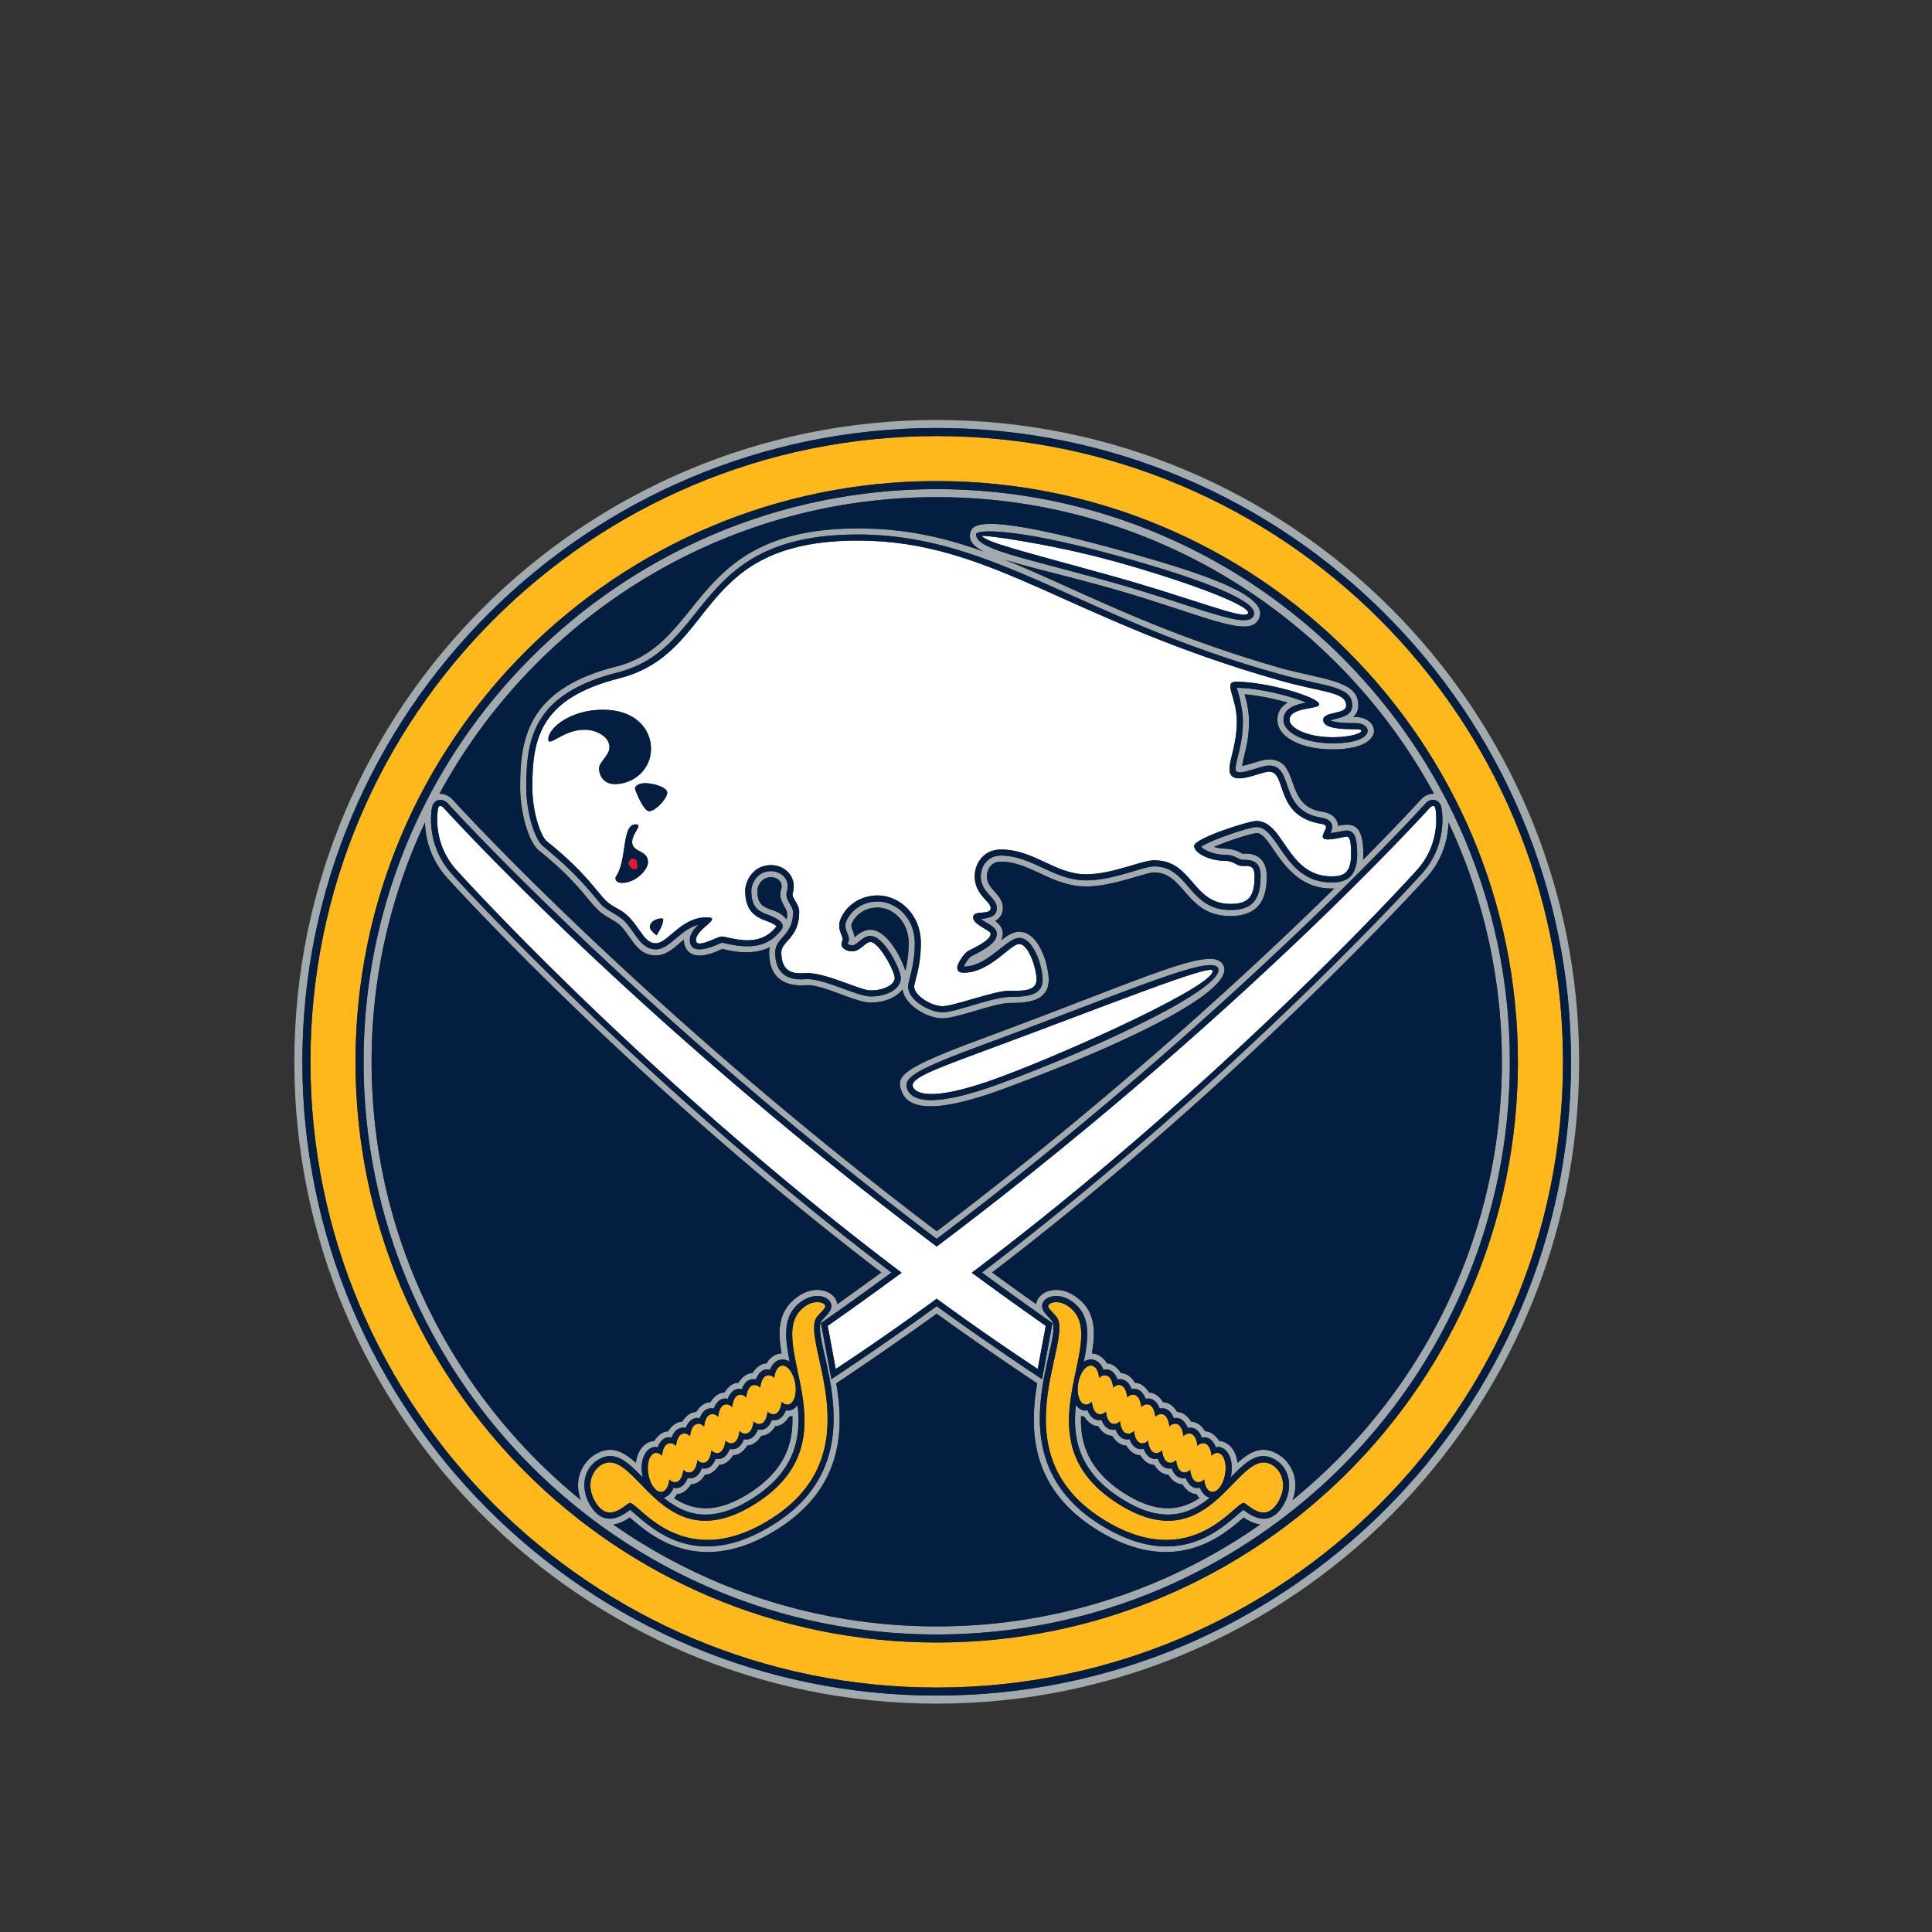 <?xml version="1.0" encoding="UTF-8" standalone="no"?>
<svg
   xmlns:dc="http://purl.org/dc/elements/1.1/"
   xmlns:cc="http://creativecommons.org/ns#"
   xmlns:rdf="http://www.w3.org/1999/02/22-rdf-syntax-ns#"
   xmlns:svg="http://www.w3.org/2000/svg"
   xmlns="http://www.w3.org/2000/svg"
   xmlns:sodipodi="http://sodipodi.sourceforge.net/DTD/sodipodi-0.dtd"
   xmlns:inkscape="http://www.inkscape.org/namespaces/inkscape"
   width="512"
   height="512"
   viewBox="0 0 512 512"
   version="1.1"
   id="svg40"
   sodipodi:docname="buffalo-sabres.svg"
   inkscape:version="0.92.5 (2060ec1f9f, 2020-04-08)">
  <rect x="0" y="0" width="512" height="512" fill="#333333" stroke="none"/>
  <defs
     id="defs44" />
  <sodipodi:namedview
     pagecolor="#ffffff"
     bordercolor="#666666"
     borderopacity="1"
     objecttolerance="10"
     gridtolerance="10"
     guidetolerance="10"
     inkscape:pageopacity="0"
     inkscape:pageshadow="2"
     inkscape:window-width="640"
     inkscape:window-height="480"
     id="namedview42"
     showgrid="false"
     inkscape:zoom="0.4609375"
     inkscape:cx="256"
     inkscape:cy="256"
     inkscape:window-x="0"
     inkscape:window-y="0"
     inkscape:window-maximized="0"
     inkscape:current-layer="svg40" />
  <g
     id="g38"
     transform="translate(-8,24)"
     style="fill:none;fill-rule:evenodd">
    <path
       d="m 388.422,190.434 c -0.24,-1.666 -1.47,-0.405 -1.47,-0.405 0,0 -49.907,55.415 -130.717,116.31 C 175.44,245.446 125.53,190.03 125.53,190.03 c 0,0 -1.23,-1.262 -1.47,0.404 0,0 -1.815,9.16 5.344,16.607 0,0 49.537,54.94 117.543,106.24 a 1060.43,1060.43 0 0 1 -19.604,14.08 l 2.14,11.43 a 686.626,686.626 0 0 0 26.75,-18.62 A 687.563,687.563 0 0 0 283,338.79 l 2.14,-11.43 c -6.72,-4.693 -13.234,-9.4 -19.605,-14.08 68.005,-51.3 117.53,-106.24 117.53,-106.24 7.173,-7.444 5.357,-16.606 5.357,-16.606"
       id="path2"
       inkscape:connector-curvature="0"
       style="fill:#ffffff" />
    <path
       d="m 152.846,198.89 c 10.173,8.124 13.246,13.335 15.588,15.683 1.997,1.982 3.97,2.18 6.12,4.33 3.228,3.212 4.208,7.08 7.28,7.08 3.144,0 6.61,-6.872 13.4,-6.872 4.543,0 -2.808,3.06 -2.808,6.016 0,2.532 5.583,-0.938 6.802,-0.938 2.03,0 9.91,3.53 14.56,-2.73 -2.093,-2.1 -8.31,-1.247 -8.31,-9.44 0,-2.264 1.937,-6.755 6.875,-6.755 3.957,0 6.98,3.487 5.726,7.466 -0.408,1.24 1.72,2.71 1.72,4.997 0,6.885 -4.746,7.656 -4.746,10.677 0,6.068 4.302,5.6 6.68,5.46 5.548,0 14.12,4.61 17.024,4.61 3.55,0 6.357,-1.54 6.357,-3.29 0,-1.763 -4.147,-9.556 -6.466,-9.556 -1.303,0 -2.713,2.484 -4.72,2.484 -2.238,0 -3.504,-1.396 -2.69,-2.776 0.44,-0.783 -0.84,-2.055 -0.84,-4.12 0,-2.51 3.467,-7.914 10.21,-7.914 5.583,0 11.416,4.843 11.416,12.65 0,6.48 -1.757,10.223 -1.757,11.507 0,2.394 4.565,5.195 7.494,5.195 2.916,0 13.843,-4.073 17.358,-4.073 3.502,0 7.567,0.256 7.567,-2.986 0,-3.237 -2.225,-9.43 -4.59,-9.43 -2.346,0 -7.748,7.608 -14.68,7.608 -0.814,0 -1.746,-0.167 -1.746,-1.33 0,-1.165 1.852,-3.806 2.82,-4.38 0.957,-0.56 6.038,-2.74 6.038,-4.573 0,-1.04 -4.638,-2.334 -4.638,-4.39 0,-2.095 4.65,-0.417 4.65,-2.436 0,-1.82 -4.243,-3.523 -4.243,-8.39 0,-3.512 2.415,-7.143 6.957,-7.143 8.8,0 14.31,6.57 22.57,6.57 7.004,0 14.703,-3.71 18.073,-3.71 10.245,0 9.982,11.563 20.155,11.563 4.734,0 6.42,-1.787 6.42,-7.327 0,-3.034 -1.47,-2.74 -3.253,-2.74 -1.768,0 -2.02,-1.356 -4.65,-1.356 -3.85,0 -8.104,-1.996 -8.104,-3.955 0,-2.007 14.393,-6.606 16.496,-6.606 7.365,0 8.057,14.677 19.892,14.677 2.99,0 5.2,-0.645 5.2,-5.858 0,-5.21 -0.837,-4.736 -1.794,-4.61 -0.932,0.135 -5.725,1.47 -5.725,-0.026 0,-1.505 2.27,-2.998 -0.466,-3.44 -12.55,-2.077 -8.89,-13.818 -13.78,-13.818 -2.332,0 -10.45,4.4 -10.45,-0.657 0,-2.79 1.938,-6.595 1.938,-12.603 0,-6.64 -3.802,-10.575 -0.143,-10.575 7.996,0 21.982,4.073 21.982,6.014 0,1.397 -7.865,0.59 -7.865,4.11 0,2.072 4.52,4.585 11.37,4.585 6.874,0 9.636,-2.113 6.217,-2.113 -3.41,0 -8.68,-0.096 -8.68,-2.472 0,-2.37 6.083,-1.322 6.083,-3.817 0,-3.678 -6.204,-3.4 -17.572,-6.64 -56.6,-16.083 -76.302,-37.067 -111.83,-37.067 -43.726,0 -36.733,29.794 -63.306,36.518 -21.015,5.332 -22.964,16.046 -22.964,28.825 0,7.184 2.437,13.21 3.776,14.286 m 20.083,11.083 c -2.333,0 -1.735,-1.63 -1.735,-1.63 3.024,-4.122 1.47,-13.88 5.248,-13.88 2.128,0 -0.92,2.174 -0.92,4.694 0,2.842 4.207,2.007 4.207,5.333 0,2.134 -3.44,5.484 -6.8,5.484 m 9.048,13.878 c 0,0 -1.747,-1.26 -1.747,-2.174 0,-2.078 3.53,-2.68 3.53,-2.03 0,1.76 -1.78,4.204 -1.78,4.204 m 2.845,-37.79 c 0,1.446 -2.965,4.903 -4.842,4.903 -1.422,0 -3.693,-5.53 -3.693,-6.014 0,-0.475 0.656,-1.395 2.736,-1.395 2.09,0 5.798,1.05 5.798,2.508 m -17.036,-21.976 c 8.393,0 12.73,4.94 12.73,10.355 0,5.423 -4.554,9.347 -9.597,9.347 -3.214,0 -4.17,-2.687 -4.17,-4.05 0,-1.858 2.784,-3.51 2.784,-5.708 0,-2.754 -3.36,-4.647 -6.707,-4.647 -5.678,0 -9.502,4.867 -9.502,2.467 0,-2.86 5.74,-7.764 14.464,-7.764 m 101.572,90.197 c -14.368,5.32 -20.248,7.537 -19.435,9.723 0.454,1.214 3.42,4.723 22.95,-2.478 19.45,-7.207 57.762,-24.747 56.434,-28.318 -0.644,-1.756 -27.73,9.16 -59.95,21.073 m 31.393,-126.177 c 23.73,6.515 37.392,12.536 38.003,10.356 0.598,-2.187 -18.266,-8.988 -35.683,-13.772 -17.418,-4.778 -35.49,-7.153 -34.907,-6.604 1.83,1.727 8.847,3.5 32.587,10.02"
       id="path4"
       inkscape:connector-curvature="0"
       style="fill:#ffffff" />
    <path
       d="M 256.235,87.295 C 162.362,87.295 86,163.595 86,257.39 c 0,93.8 76.362,170.093 170.235,170.093 93.887,0 170.25,-76.296 170.25,-170.093 0,-93.794 -76.363,-170.095 -170.25,-170.095 m 0,338.05 c -92.69,0 -168.107,-75.325 -168.107,-167.955 0,-92.616 75.418,-167.97 168.107,-167.97 92.703,0 168.108,75.354 168.108,167.97 0,92.63 -75.405,167.956 -168.108,167.956"
       id="path6"
       inkscape:connector-curvature="0"
       style="fill:#a2aaad" />
    <path
       d="m 256.235,105.622 c -83.748,0 -151.886,68.085 -151.886,151.76 0,83.702 68.136,151.77 151.884,151.77 83.762,0 151.898,-68.068 151.898,-151.77 0,-83.675 -68.137,-151.76 -151.898,-151.76 m 41.386,230.696 c 1.268,0.228 2.248,1.207 2.81,2.687 0,0 2.403,-0.906 3.74,2.58 0,0 2.513,-0.812 3.72,2.556 0,0 2.474,-0.81 3.73,2.583 0,0 2.353,-0.886 3.716,2.556 0,0 2.512,-0.8 3.717,2.58 0,0 2.404,-0.813 3.718,2.577 0,0 2.5,-0.812 3.744,2.556 0,0 2.39,-0.835 3.694,2.56 0.31,-0.05 0.597,-0.145 0.896,-0.097 2.475,0.43 3.826,3.653 3.157,7.486 -0.024,0.206 -0.072,0.408 -0.12,0.61 4.018,-4.166 7.47,-7.45 11.99,-4.62 3.86,2.436 4.615,7.75 1.806,12.218 -3.587,5.686 -8.2,2.726 -10.412,0.982 -4.59,3.474 -16.412,17.51 -38.192,3.772 -28.51,-17.96 -8.905,-49.22 -12.622,-53.936 -0.98,-1.242 -3.454,-2.974 -2.2,-4.993 1.04,-1.647 4.22,-2.198 7.112,-0.383 5.512,3.487 4.974,9.364 3.598,16.268 0.752,-0.48 1.565,-0.68 2.403,-0.54 m -10.71,-9.685 -2.75,14.857 c -8.845,-5.817 -19.52,-13.21 -27.925,-19.336 -8.414,6.126 -19.077,13.52 -27.91,19.336 l -2.75,-14.857 a 1191.103,1191.103 0 0 0 18.67,-13.39 c -66.534,-50.54 -115.45,-104.487 -116.023,-105.12 -7.663,-7.962 -5.822,-17.588 -5.76,-17.917 0.238,-2.096 2.473,-3.146 4.266,-1.26 0.55,0.62 50.303,55.49 129.51,115.364 C 335.45,244.437 385.2,189.57 385.76,188.948 c 1.795,-1.886 4.018,-0.837 4.257,1.26 0.072,0.33 1.914,9.956 -5.75,17.916 -0.563,0.633 -49.503,54.582 -116.05,105.12 a 1286.68,1286.68 0 0 0 18.696,13.39 m -122.36,48.515 c -2.81,-4.467 -2.057,-9.783 1.804,-12.22 4.508,-2.83 7.974,0.456 11.978,4.622 -0.035,-0.202 -0.083,-0.405 -0.12,-0.61 -0.657,-3.833 0.693,-7.056 3.156,-7.486 0.313,-0.048 0.6,0.048 0.897,0.095 1.316,-3.392 3.706,-2.56 3.706,-2.56 1.23,-3.366 3.742,-2.554 3.742,-2.554 1.315,-3.39 3.717,-2.578 3.717,-2.578 1.195,-3.38 3.717,-2.58 3.717,-2.58 1.36,-3.44 3.716,-2.556 3.716,-2.556 1.256,-3.392 3.73,-2.58 3.73,-2.58 1.207,-3.368 3.717,-2.556 3.717,-2.556 1.328,-3.486 3.743,-2.58 3.743,-2.58 0.563,-1.48 1.53,-2.46 2.81,-2.687 0.825,-0.14 1.648,0.06 2.403,0.54 -1.387,-6.907 -1.926,-12.783 3.597,-16.27 2.892,-1.816 6.073,-1.266 7.11,0.383 1.256,2.02 -1.217,3.75 -2.198,4.994 -3.718,4.716 15.886,35.974 -12.648,53.936 -21.77,13.737 -33.58,-0.298 -38.17,-3.773 -2.21,1.744 -6.824,4.704 -10.41,-0.98 m 107.61,-158.49 c 0,1.98 -1.46,2.61 -4.222,2.865 1.494,1.26 4.208,1.966 4.208,3.96 0,2.287 -2.774,3.966 -6.827,5.97 -0.5,0.318 -1.59,1.87 -1.9,2.7 6.36,0 11.32,-7.607 14.69,-7.607 3.85,0 6.194,7.686 6.194,11.048 0,3.78 -3.158,4.597 -8.465,4.597 -4.973,0 -14.345,4.074 -18.074,4.074 -3.43,0 -9.108,-3.196 -9.108,-6.814 0,-1.432 1.77,-5.465 1.77,-11.51 0,-6.813 -5.094,-11.028 -9.827,-11.028 -5.905,0 -8.594,4.826 -8.594,6.305 0,2.03 1.697,3.136 0.585,4.885 0.06,0.108 0.49,0.4 1.34,0.4 1.17,0 2.714,-2.484 4.733,-2.484 3.657,0 8.057,8.977 8.057,11.156 0,2.79 -3.407,4.903 -7.962,4.903 -3.575,0 -11.978,-4.613 -16.927,-4.613 -3.096,0.28 -8.39,0.127 -8.39,-7.07 0,-3.96 4.733,-4.39 4.733,-10.67 0,-1.702 -2.307,-3.28 -1.64,-5.495 1.054,-3.512 -1.935,-5.358 -4.195,-5.358 -4.004,0 -5.235,3.77 -5.235,5.137 0,7.046 4.674,5.38 7.83,8.306 0.562,0.56 0.657,1.48 0.155,2.09 -2.62,3.194 -6.06,5.906 -15.767,3.385 -4.326,2.055 -8.5,2.975 -8.5,-0.67 0,-1.604 1.1,-2.947 2.273,-4.082 -4.985,1.368 -7.603,6.55 -11.272,6.55 -4.147,0 -5.367,-4.52 -8.402,-7.553 -1.46,-1.457 -4.913,-2.963 -6.11,-4.33 -6.658,-8.18 -10.267,-11.108 -15.478,-15.556 -2.058,-1.656 -4.364,-8.648 -4.364,-15.547 0,-12.785 1.84,-24.716 24.17,-30.383 25.26,-6.41 19.558,-36.567 63.69,-36.567 36.318,0 59.27,22.562 112.273,37.132 11.856,3.25 18.754,2.992 18.754,8.18 0,3.082 -3.717,3.178 -5.774,3.95 0.623,0.327 2.272,0.722 6.767,0.722 4.315,0 5.618,5.345 -6.216,5.345 -7.29,0 -12.99,-2.73 -12.99,-6.2 0,-3.278 3.586,-4.138 6.06,-4.586 -3.885,-1.653 -12.455,-3.893 -18.47,-3.916 0,0 1.65,4.77 1.65,8.963 0,6.313 -1.936,10.153 -1.936,12.6 0,2.325 6.456,-0.954 8.846,-0.954 6.895,0 2.234,12.01 14.045,13.83 2.844,0.567 3.192,2.202 2.246,4.06 0,0 1.723,-0.214 3.61,-0.62 2.51,-0.396 3.47,1.174 3.47,6.22 0,6.58 -3.43,7.477 -6.816,7.477 -12.61,0 -13.95,-14.678 -19.88,-14.678 -1.91,0 -12.37,3.522 -14.63,5.236 0.68,0.794 3.228,2.103 6.25,2.103 2.644,0 3.778,1.342 4.652,1.342 2.307,0 4.84,0.126 4.84,4.353 0,6.347 -2.318,8.94 -8.02,8.94 -11.105,0 -10.998,-11.556 -20.155,-11.556 -2.94,0 -10.82,3.707 -18.062,3.707 -8.643,0 -14.37,-6.57 -22.593,-6.57 -3.502,0 -5.332,2.79 -5.332,5.532 0.003,4.313 4.247,5.55 4.247,8.385 m -24.232,16.614 c -1.183,-3.816 -4.95,-10.864 -9.265,-10.864 -2.247,0 -4.194,1.994 -4.194,1.994 -0.087,-1.222 -0.84,-2.31 -0.84,-3.182 0.047,-0.817 2.043,-4.693 6.97,-4.693 3.943,0 8.2,3.595 8.2,9.418 0,3.128 -0.44,5.524 -0.873,7.327 m -31.547,-13.64 c -2.867,-3.853 -7.673,-1.32 -7.673,-7.62 0,-0.867 0.837,-3.525 3.634,-3.525 1.426,0 2.8,0.897 2.8,2.425 0,0.563 -0.347,1.25 -0.347,2.078 0,2.898 2.617,4.002 1.59,6.642 m 39.853,-111.87 c 56.866,0 106.45,31.837 131.792,78.608 -1.147,-0.066 -2.403,0.39 -3.467,1.505 -0.19,0.19 -5.522,6.085 -15.336,15.98 0.036,-0.465 0.073,-0.955 0.073,-1.47 0,-7.995 -2.762,-8.3 -6.73,-7.553 0,0 0.12,-2.927 -3.957,-3.697 -10.617,-1.284 -5.75,-13.855 -14.32,-13.855 -1.985,0 -4.568,1.237 -7.103,1.685 0.49,-3.285 1.805,-5.955 1.805,-11.717 0,-3.003 -0.633,-5.392 -1.17,-7.238 3.682,0.293 7.972,1.2 11.404,2.19 -1.518,0.902 -2.702,2.312 -2.702,4.588 0,4.52 6.144,7.81 14.61,7.81 14.917,0 12.443,-9.046 5.497,-8.58 0.756,-0.735 1.34,-1.644 1.34,-3.048 0,-6.336 -7.77,-6.616 -19.927,-9.734 -34.678,-9.906 -54.95,-21.32 -73.636,-28.855 6.013,1.897 14.716,3.88 25.485,6.836 26.897,7.386 40.06,15.03 41.972,8.097 1.614,-5.858 -15.78,-11.644 -37.942,-17.736 -36.662,-10.073 -38.24,-6.397 -38.778,-4.45 -0.55,2.055 0.73,3.632 3.574,5.064 -10.45,-3.78 -20.8,-6.15 -33.388,-6.15 -44.67,0 -40.13,30.577 -64.084,36.614 -23.443,5.95 -25.39,19.044 -25.39,31.95 0,6.956 2.283,14.65 4.972,16.804 9.718,7.775 12.455,12.558 15.325,15.43 1.686,1.88 4.902,3.105 6.122,4.33 3.036,2.872 4.35,8.037 9.55,8.037 3.18,0 5.524,-2.753 7.412,-4.174 -0.012,1.876 1.256,6.84 10.22,2.425 0,0 7.28,2.31 12.564,-0.453 -0.106,0.44 -0.19,0.877 -0.19,1.39 0,8.54 6.515,9.017 10.1,8.69 4.664,0 12.67,4.61 16.83,4.61 3.803,0 6.84,-1.422 8.417,-3.487 0.645,4.293 6.6,7.668 10.59,7.668 3.982,0 13.665,-4.073 18.064,-4.073 4.747,0 10.09,-0.538 10.09,-6.21 0,-3.488 -2.414,-12.66 -7.807,-12.66 -1.685,0 -3.13,0.967 -4.805,2.275 0.24,-0.55 0.442,-1.1 0.442,-1.727 0,-1.61 -0.92,-2.615 -2.008,-3.385 1.517,-0.908 2.03,-2.24 2.03,-3.44 0,-3.738 -4.242,-4.926 -4.242,-8.384 0,-1.35 0.788,-3.917 3.717,-3.917 7.7,0 13.495,6.568 22.593,6.568 7.137,0 15.612,-3.707 18.063,-3.707 8.046,0 8.346,11.562 20.155,11.562 8.656,0 9.636,-6.018 9.636,-10.558 0,-4.532 -2.76,-6.324 -6.43,-5.965 -2.858,-1.833 -5.116,-0.99 -7.532,-1.81 3.658,-1.592 9.706,-3.522 11.32,-3.66 4.004,0 6.944,14.692 19.795,14.692 0.264,0 0.503,-0.024 0.754,-0.024 -21.862,21.487 -58.37,55.246 -105.362,90.843 -78.5,-59.485 -127.763,-113.81 -128.313,-114.418 -1.075,-1.117 -2.317,-1.572 -3.466,-1.506 25.343,-46.774 74.905,-78.61 131.78,-78.61 m 10.425,9.847 c -0.036,-1.25 9.802,-1.9 36.842,5.524 19.783,5.435 37.904,11.73 36.806,15.755 -1.255,4.56 -14.678,-2.276 -39.998,-9.233 -23.238,-6.383 -33.567,-8.217 -33.65,-12.045 M 106.477,257.383 c 0,-22.65 5.08,-44.15 14.142,-63.413 0.117,3.863 1.276,9.906 6.404,15.228 0.563,0.638 48.736,53.764 114.53,104.01 a 984.48,984.48 0 0 1 -11.654,8.396 3.866,3.866 0 0 0 -0.572,-1.505 c -1.47,-2.33 -5.57,-3.238 -9.324,-0.874 -5.798,3.655 -5.976,9.15 -4.89,15.443 -0.167,0.012 -0.335,0.023 -0.526,0.06 -1.494,0.26 -2.654,1.217 -3.467,2.604 0,0 -1.945,-0.215 -3.727,2.565 0,0 -2.056,-0.178 -3.717,2.567 0,0 -1.96,-0.263 -3.706,2.567 0,0 -2.044,-0.154 -3.73,2.58 0,0 -2.056,-0.2 -3.73,2.568 0,0 -1.997,-0.204 -3.717,2.578 0,0 -2.022,-0.2 -3.73,2.56 0,0 -1.925,-0.215 -3.705,2.578 -0.083,0 -0.167,-0.048 -0.25,-0.024 -2.535,0.43 -4.233,2.698 -4.59,5.804 -3.372,-3.082 -6.696,-4.837 -11.022,-2.102 -3.025,1.91 -5.655,6.498 -3.55,11.955 -33.82,-27.452 -55.47,-69.315 -55.47,-116.146 m 149.76,149.63 c -31.846,0 -61.406,-9.996 -85.71,-26.994 1.71,-0.26 3.252,-1.1 4.352,-1.864 4.363,3.547 17.513,16.732 39.125,3.117 17.633,-11.12 17.643,-26.645 15.624,-38.662 8.32,-5.564 19.222,-13.09 26.608,-18.462 7.388,5.374 18.302,12.9 26.622,18.464 -2.02,12.017 -2.01,27.543 15.624,38.663 21.614,13.615 34.764,0.43 39.115,-3.117 1.1,0.764 2.655,1.6 4.363,1.863 -24.3,16.998 -53.865,26.995 -85.722,26.995 m 94.305,-33.48 c 2.105,-5.48 -0.525,-10.044 -3.55,-11.955 -4.326,-2.735 -7.65,-0.98 -11.02,2.102 -0.36,-3.107 -2.057,-5.374 -4.59,-5.804 -0.083,-0.026 -0.17,0.024 -0.252,0.024 -1.78,-2.793 -3.717,-2.578 -3.717,-2.578 -1.696,-2.76 -3.73,-2.56 -3.73,-2.56 -1.72,-2.78 -3.715,-2.577 -3.715,-2.577 -1.674,-2.77 -3.718,-2.567 -3.718,-2.567 -1.687,-2.735 -3.73,-2.58 -3.73,-2.58 -1.757,-2.833 -3.717,-2.57 -3.717,-2.57 -1.65,-2.744 -3.72,-2.566 -3.72,-2.566 -1.768,-2.78 -3.716,-2.565 -3.716,-2.565 -0.813,-1.388 -1.972,-2.346 -3.467,-2.61 -0.19,-0.034 -0.358,-0.044 -0.538,-0.057 1.1,-6.294 0.92,-11.788 -4.88,-15.443 -3.753,-2.363 -7.854,-1.456 -9.323,0.873 a 3.673,3.673 0 0 0 -0.573,1.505 999.545,999.545 0 0 1 -11.655,-8.396 c 65.78,-50.246 113.967,-103.372 114.542,-104.01 5.115,-5.32 6.276,-11.364 6.395,-15.228 9.062,19.264 14.142,40.764 14.142,63.413 -0.004,46.827 -21.665,88.69 -55.47,116.148"
       id="path8"
       inkscape:connector-curvature="0"
       style="fill:#a2aaad" />
    <path
       d="m 293.113,348.346 c -0.932,8.598 0.55,17.558 12.11,24.842 10.95,6.905 17.955,4.192 23.394,-0.286 -1.184,-0.276 -2.104,-1.243 -2.63,-2.652 0,0 -2.427,0.908 -3.765,-2.568 0,0 -2.498,0.8 -3.717,-2.567 0,0 -2.462,0.812 -3.706,-2.578 0,0 -2.38,0.883 -3.73,-2.568 0,0 -2.51,0.82 -3.73,-2.57 0,0 -2.39,0.813 -3.718,-2.567 0,0 -2.5,0.8 -3.717,-2.568 0,0 -2.415,0.837 -3.718,-2.556 -0.298,0.034 -0.597,0.143 -0.885,0.082 -0.9,-0.146 -1.64,-0.66 -2.19,-1.447 m 1.375,2.915 c 0.168,0.046 0.358,0.094 0.54,0.12 0.08,0.01 0.154,-0.026 0.262,-0.013 1.767,2.783 3.703,2.556 3.703,2.556 1.7,2.76 3.717,2.568 3.717,2.568 1.748,2.785 3.732,2.58 3.732,2.58 1.673,2.773 3.717,2.58 3.717,2.58 1.683,2.735 3.715,2.56 3.715,2.56 1.77,2.84 3.717,2.577 3.717,2.577 1.674,2.76 3.73,2.556 3.73,2.556 1.758,2.795 3.706,2.58 3.706,2.58 0.238,0.406 0.513,0.765 0.824,1.1 -4.865,3.2 -10.95,4.345 -19.772,-1.196 -9.633,-6.09 -11.857,-13.315 -11.594,-20.565 M 207.26,373.19 c 11.547,-7.284 13.054,-16.244 12.11,-24.842 -0.55,0.787 -1.303,1.29 -2.19,1.458 -0.297,0.048 -0.596,-0.048 -0.884,-0.096 -1.315,3.393 -3.73,2.556 -3.73,2.556 -1.218,3.368 -3.717,2.556 -3.717,2.556 -1.328,3.393 -3.72,2.58 -3.72,2.58 -1.207,3.39 -3.73,2.578 -3.73,2.578 -1.35,3.44 -3.716,2.568 -3.716,2.568 -1.244,3.38 -3.718,2.567 -3.718,2.567 -1.208,3.37 -3.717,2.568 -3.717,2.568 -1.327,3.478 -3.756,2.57 -3.756,2.57 -0.525,1.408 -1.446,2.364 -2.63,2.65 5.428,4.493 12.434,7.18 23.395,0.288 m -19.82,-1.265 c 0,0 1.95,0.215 3.705,-2.567 0,0 2.068,0.18 3.73,-2.568 0,0 1.948,0.263 3.716,-2.578 0,0 2.046,0.166 3.73,-2.568 0,0 2.045,0.202 3.72,-2.568 0,0 1.983,0.215 3.73,-2.568 0,0 2.02,0.18 3.716,-2.567 0,0 1.936,0.238 3.705,-2.57 0.097,-0.01 0.18,0.037 0.264,0.026 0.18,-0.035 0.358,-0.083 0.526,-0.13 0.263,7.25 -1.947,14.486 -11.594,20.552 -8.81,5.567 -14.907,4.408 -19.747,1.208 0.286,-0.325 0.574,-0.697 0.8,-1.103 M 273.984,264.54 c 36.783,-13.585 60.62,-26.33 58.36,-32.445 -2.296,-6.204 -19.39,2.64 -64.11,19.164 -21.527,7.962 -22.796,9.956 -21.337,13.866 1.16,3.125 5.054,7.56 27.086,-0.585 m -5.188,-11.764 c 38.466,-14.224 60.557,-24.107 62.04,-20.118 1.782,4.842 -29.3,19.987 -57.414,30.378 -20.764,7.68 -24.206,3.697 -25.008,1.54 -1.135,-3.057 2.426,-5.16 20.38,-11.8"
       id="path10"
       inkscape:connector-curvature="0"
       style="fill:#a2aaad" />
    <path
       d="m 256.235,91.56 c -91.66,0 -165.967,74.235 -165.967,165.83 0,91.59 74.306,165.83 165.967,165.83 91.663,0 165.982,-74.24 165.982,-165.83 0,-91.595 -74.32,-165.83 -165.982,-165.83 m 0,319.727 c -85.05,0 -154.025,-68.91 -154.025,-153.897 0,-84.99 68.974,-153.892 154.025,-153.892 85.065,0 154.027,68.902 154.027,153.892 0,84.986 -68.962,153.897 -154.027,153.897"
       id="path12"
       inkscape:connector-curvature="0"
       style="fill:#ffb81c" />
    <path
       d="m 295.565,348.203 c 0.61,0.12 1.207,-0.168 1.768,-0.704 0.48,4.18 2.87,3.58 3.73,2.566 0.478,4.18 2.857,3.583 3.718,2.565 0.48,4.184 2.883,3.587 3.72,2.568 0.476,4.18 2.88,3.583 3.73,2.58 0.476,4.18 2.867,3.583 3.717,2.567 0.477,4.193 2.88,3.584 3.728,2.568 0.466,4.18 2.87,3.583 3.718,2.568 0.465,4.19 2.87,3.593 3.73,2.566 0.143,1.794 0.873,3.106 1.936,3.297 1.505,0.263 3.12,-1.84 3.62,-4.68 0.48,-2.844 -0.346,-5.365 -1.853,-5.615 -0.597,-0.094 -1.207,0.167 -1.768,0.706 -0.467,-4.17 -2.87,-3.584 -3.73,-2.568 -0.467,-4.18 -2.845,-3.583 -3.72,-2.568 -0.464,-4.192 -2.867,-3.583 -3.703,-2.567 -0.48,-4.18 -2.882,-3.582 -3.742,-2.567 -0.455,-4.192 -2.858,-3.595 -3.717,-2.59 -0.467,-4.18 -2.858,-3.584 -3.718,-2.557 -0.467,-4.18 -2.87,-3.583 -3.72,-2.58 -0.465,-4.18 -2.867,-3.583 -3.728,-2.556 -0.143,-1.78 -0.86,-3.104 -1.95,-3.297 -1.482,-0.263 -3.118,1.84 -3.61,4.683 -0.49,2.844 0.35,5.363 1.843,5.615 m -112.14,23.146 c 1.063,-0.177 1.793,-1.515 1.95,-3.296 0.847,1.027 3.237,1.624 3.716,-2.556 0.863,1.004 3.254,1.614 3.72,-2.578 0.86,1.027 3.25,1.61 3.73,-2.556 0.847,1 3.25,1.598 3.717,-2.58 0.848,1 3.252,1.598 3.717,-2.58 0.86,1.026 3.24,1.623 3.717,-2.557 0.86,1.004 3.253,1.6 3.73,-2.578 0.85,1 3.25,1.598 3.72,-2.58 0.56,0.548 1.17,0.824 1.767,0.716 1.506,-0.262 2.332,-2.77 1.842,-5.61 -0.49,-2.844 -2.106,-4.946 -3.61,-4.683 -1.077,0.18 -1.807,1.505 -1.95,3.284 -0.85,-1.014 -3.24,-1.61 -3.717,2.58 -0.86,-1.026 -3.24,-1.61 -3.717,2.57 -0.86,-1.016 -3.265,-1.615 -3.73,2.566 -0.85,-1.017 -3.253,-1.6 -3.718,2.568 -0.86,-1.004 -3.24,-1.614 -3.717,2.578 -0.86,-1.014 -3.264,-1.612 -3.73,2.567 -0.85,-1.015 -3.25,-1.61 -3.717,2.567 -0.86,-1.014 -3.252,-1.612 -3.73,2.58 -0.55,-0.55 -1.17,-0.836 -1.77,-0.718 -1.504,0.262 -2.317,2.77 -1.827,5.613 0.49,2.845 2.103,4.947 3.61,4.684"
       id="path14"
       inkscape:connector-curvature="0"
       style="fill:#ffb81c" />
    <path
       d="m 345.27,364.302 c -9.36,-5.9 -15.684,26.135 -40.908,10.248 -27.804,-17.532 -0.525,-44.346 -13.615,-52.6 -2.236,-1.396 -4.4,-0.86 -4.865,-0.12 -0.48,0.754 0.955,1.708 2.08,3.13 4.853,6.115 -15.767,35.94 12.24,53.58 23.956,15.097 35.624,-5.435 37.595,-4.206 1.6,1.028 5.5,5.114 8.775,-0.045 2.904,-4.615 0.956,-8.58 -1.303,-9.99 m -120.76,-39.34 c 1.147,-1.433 2.58,-2.364 2.103,-3.142 -0.48,-0.73 -2.654,-1.278 -4.89,0.13 -13.078,8.243 14.214,35.068 -13.616,52.6 -25.21,15.887 -31.546,-16.148 -40.894,-10.248 -2.26,1.423 -4.208,5.365 -1.29,9.987 3.25,5.158 7.16,1.06 8.762,0.057 1.972,-1.252 13.65,19.29 37.583,4.193 28.007,-17.64 7.386,-47.465 12.24,-53.58"
       id="path16"
       inkscape:connector-curvature="0"
       style="fill:#ffb81c" />
    <path
       d="m 175.63,203.535 c -0.573,0 -1.123,0.95 -1.123,1.297 0,0.364 0.896,1.6 1.566,1.6 0.394,0 0.885,-0.174 0.885,-0.526 -0.002,-1.372 -0.06,-2.37 -1.327,-2.37"
       id="path18"
       inkscape:connector-curvature="0"
       style="fill:#e31837" />
    <path
       d="m 256.235,89.42 c -92.69,0 -168.107,75.348 -168.107,167.97 0,92.617 75.418,167.956 168.107,167.956 92.703,0 168.108,-75.34 168.108,-167.956 0,-92.622 -75.405,-167.97 -168.108,-167.97 m 0,333.8 c -91.66,0 -165.967,-74.24 -165.967,-165.83 0,-91.595 74.306,-165.83 165.967,-165.83 91.663,0 165.982,74.235 165.982,165.83 0,91.59 -74.32,165.83 -165.982,165.83"
       id="path20"
       inkscape:connector-curvature="0"
       style="fill:#041e42" />
    <path
       d="m 256.235,103.49 c -85.05,0 -154.025,68.91 -154.025,153.893 0,85.003 68.974,153.894 154.025,153.894 85.065,0 154.027,-68.892 154.027,-153.894 0,-84.984 -68.962,-153.892 -154.027,-153.892 m 0,305.663 c -83.748,0 -151.886,-68.067 -151.886,-151.77 0,-83.675 68.136,-151.758 151.884,-151.758 83.762,0 151.898,68.085 151.898,151.76 0,83.7 -68.137,151.768 -151.898,151.768"
       id="path22"
       inkscape:connector-curvature="0"
       style="fill:#041e42" />
    <path
       d="m 391.864,193.97 c -0.12,3.863 -1.267,9.906 -6.395,15.24 -0.588,0.62 -48.76,53.752 -114.557,103.998 a 973.35,973.35 0 0 0 11.667,8.396 c 0.073,-0.49 0.24,-0.992 0.563,-1.505 1.482,-2.33 5.583,-3.238 9.336,-0.874 5.806,3.655 5.974,9.15 4.875,15.432 0.168,0.025 0.358,0.025 0.54,0.07 1.48,0.252 2.653,1.22 3.477,2.606 0,0 1.95,-0.215 3.706,2.565 0,0 2.067,-0.177 3.716,2.57 0,0 1.96,-0.265 3.73,2.58 0,0 2.044,-0.17 3.718,2.566 0,0 2.043,-0.202 3.717,2.568 0,0 1.995,-0.192 3.717,2.578 0,0 2.02,-0.19 3.73,2.567 0,0 1.948,-0.226 3.717,2.555 0.083,0.013 0.168,-0.035 0.263,-0.023 2.535,0.443 4.207,2.71 4.578,5.816 3.36,-3.083 6.706,-4.838 11.01,-2.103 3.036,1.9 5.665,6.485 3.56,11.956 33.807,-27.457 55.467,-69.32 55.467,-116.15 0.004,-22.647 -5.076,-44.147 -14.14,-63.41 m -151.25,22.547 c -4.94,0 -6.935,3.876 -6.982,4.7 0,0.867 0.74,1.954 0.85,3.19 0,0 1.935,-2.007 4.183,-2.007 4.315,0 8.08,7.047 9.265,10.865 0.43,-1.798 0.886,-4.186 0.886,-7.316 0,-5.825 -4.27,-9.433 -8.202,-9.433 m 57.87,164.756 c -17.62,-11.107 -17.634,-26.645 -15.612,-38.674 -8.333,-5.54 -19.235,-13.08 -26.635,-18.454 -7.386,5.374 -18.3,12.91 -26.62,18.453 2.03,12.027 2.01,27.565 -15.612,38.673 -21.612,13.628 -34.762,0.43 -39.125,-3.117 -1.088,0.79 -2.643,1.612 -4.363,1.863 24.302,16.997 53.877,26.994 85.72,26.994 31.87,0 61.42,-9.997 85.722,-26.995 -1.72,-0.25 -3.264,-1.073 -4.35,-1.864 -4.365,3.547 -17.514,16.745 -39.126,3.117 M 212.34,208.48 c -2.784,0 -3.634,2.658 -3.634,3.537 0,6.288 4.818,3.768 7.674,7.608 1.017,-2.627 -1.59,-3.732 -1.59,-6.63 0,-0.84 0.348,-1.528 0.348,-2.09 0,-1.517 -1.375,-2.424 -2.798,-2.424 m -46.846,153.1 c 4.327,-2.734 7.65,-0.98 11.02,2.103 0.36,-3.107 2.058,-5.374 4.59,-5.817 0.086,-0.013 0.17,0.035 0.253,0.024 1.78,-2.78 3.704,-2.557 3.704,-2.557 1.71,-2.758 3.73,-2.568 3.73,-2.568 1.723,-2.77 3.72,-2.578 3.72,-2.578 1.674,-2.77 3.73,-2.567 3.73,-2.567 1.685,-2.735 3.73,-2.568 3.73,-2.568 1.745,-2.843 3.705,-2.58 3.705,-2.58 1.66,-2.746 3.717,-2.568 3.717,-2.568 1.782,-2.78 3.73,-2.565 3.73,-2.565 0.813,-1.388 1.972,-2.355 3.467,-2.61 0.19,-0.044 0.36,-0.044 0.537,-0.07 -1.1,-6.283 -0.92,-11.775 4.878,-15.43 3.755,-2.365 7.854,-1.46 9.323,0.87 0.323,0.514 0.502,1.016 0.573,1.506 a 999.533,999.533 0 0 0 11.655,-8.396 C 175.761,262.964 127.588,209.834 127.026,209.213 c -5.128,-5.333 -6.29,-11.376 -6.407,-15.24 -9.06,19.264 -14.14,40.763 -14.14,63.413 0,46.83 21.648,88.693 55.465,116.152 -2.103,-5.474 0.528,-10.058 3.552,-11.96"
       id="path24"
       inkscape:connector-curvature="0"
       style="fill:#041e42" />
    <path
       d="m 256.248,302.292 c 46.978,-35.61 83.474,-69.363 105.338,-90.85 -0.24,0.014 -0.49,0.025 -0.73,0.025 -12.863,0 -15.802,-14.678 -19.807,-14.678 -1.615,0.135 -7.664,2.064 -11.32,3.642 2.413,0.835 4.684,-0.013 7.53,1.82 3.67,-0.35 6.443,1.433 6.443,5.972 0,4.526 -1.004,10.54 -9.658,10.54 -11.787,0 -12.097,-11.543 -20.143,-11.543 -2.45,0 -10.938,3.71 -18.074,3.71 -9.073,0 -14.883,-6.57 -22.57,-6.57 -2.95,0 -3.716,2.557 -3.716,3.913 0,3.463 4.232,4.646 4.232,8.39 0,1.202 -0.514,2.532 -2.032,3.44 1.076,0.77 2.02,1.774 2.02,3.385 0,0.62 -0.214,1.17 -0.454,1.713 1.674,-1.294 3.12,-2.262 4.805,-2.262 5.403,0 7.807,9.173 7.807,12.655 0,5.68 -5.356,6.204 -10.09,6.204 -4.398,0 -14.08,4.072 -18.06,4.072 -3.994,0 -9.936,-3.38 -10.593,-7.656 -1.567,2.066 -4.616,3.47 -8.416,3.47 -4.17,0 -12.17,-4.61 -16.83,-4.61 -3.6,0.34 -10.1,-0.133 -10.1,-8.672 0,-0.513 0.083,-0.967 0.19,-1.39 -5.283,2.758 -12.575,0.454 -12.575,0.454 -8.953,4.41 -10.234,-0.557 -10.22,-2.425 -1.877,1.42 -4.22,4.168 -7.4,4.168 -5.2,0 -6.515,-5.158 -9.55,-8.03 -1.22,-1.224 -4.437,-2.46 -6.122,-4.33 -2.87,-2.88 -5.607,-7.657 -15.325,-15.437 -2.688,-2.16 -4.984,-9.86 -4.984,-16.805 0,-12.9 1.96,-26 25.403,-31.943 23.954,-6.044 19.412,-36.62 64.083,-36.62 12.576,0 22.94,2.377 33.39,6.15 -2.846,-1.437 -4.126,-3.01 -3.564,-5.063 0.525,-1.94 2.09,-5.626 38.777,4.454 22.15,6.077 39.544,11.87 37.93,17.733 -1.9,6.922 -15.074,-0.722 -41.982,-8.11 -10.76,-2.95 -19.46,-4.943 -25.473,-6.836 18.686,7.543 38.96,18.943 73.65,28.86 12.145,3.107 19.915,3.406 19.915,9.736 0,1.398 -0.585,2.31 -1.338,3.047 6.944,-0.466 9.43,8.574 -5.512,8.574 -8.45,0 -14.596,-3.278 -14.596,-7.804 0,-2.288 1.183,-3.68 2.7,-4.6 -3.44,-0.972 -7.72,-1.88 -11.403,-2.173 0.538,1.845 1.17,4.228 1.17,7.225 0,5.775 -1.325,8.438 -1.816,11.73 2.536,-0.466 5.13,-1.702 7.114,-1.702 8.583,0 3.705,12.576 14.31,13.86 4.076,0.782 3.97,3.702 3.97,3.702 3.97,-0.746 6.72,-0.436 6.72,7.56 0,0.514 -0.04,0.993 -0.075,1.47 9.838,-9.896 15.157,-15.79 15.337,-15.986 1.063,-1.124 2.33,-1.566 3.48,-1.506 -25.356,-46.765 -74.928,-78.613 -131.78,-78.613 -56.878,0 -106.452,31.85 -131.805,78.615 1.16,-0.06 2.414,0.383 3.48,1.506 0.542,0.606 49.804,54.938 128.318,114.417 m 11.99,-51.03 c 44.72,-16.523 61.8,-25.38 64.108,-19.163 2.26,6.115 -21.576,18.846 -58.36,32.443 -22.03,8.146 -25.927,3.698 -27.087,0.586 -1.447,-3.925 -0.192,-5.907 21.338,-13.868 m 53.087,118.093 c 0,0 -2.055,0.18 -3.716,-2.568 0,0 -1.962,0.263 -3.73,-2.578 0,0 -2.032,0.166 -3.718,-2.568 0,0 -2.043,0.202 -3.717,-2.568 0,0 -1.998,0.202 -3.73,-2.568 0,0 -2.03,0.18 -3.72,-2.567 0,0 -1.934,0.228 -3.703,-2.58 -0.095,0 -0.19,0.047 -0.262,0.034 a 7.107,7.107 0 0 1 -0.538,-0.13 c -0.263,7.237 1.96,14.487 11.595,20.566 8.822,5.553 14.907,4.395 19.772,1.193 a 6.968,6.968 0 0 1 -0.825,-1.098 c 0,-0.003 -1.95,0.212 -3.708,-2.57 m -107.836,-15.42 c -1.7,2.76 -3.72,2.557 -3.72,2.557 -1.745,2.783 -3.74,2.58 -3.74,2.58 -1.663,2.772 -3.706,2.557 -3.706,2.557 -1.686,2.745 -3.718,2.58 -3.718,2.58 -1.768,2.84 -3.74,2.576 -3.74,2.576 -1.65,2.76 -3.707,2.556 -3.707,2.556 -1.758,2.796 -3.718,2.58 -3.718,2.58 a 6.3,6.3 0 0 1 -0.813,1.1 c 4.865,3.2 10.948,4.345 19.77,-1.195 9.636,-6.09 11.86,-13.305 11.596,-20.566 -0.19,0.047 -0.358,0.095 -0.54,0.12 -0.082,0.024 -0.177,-0.025 -0.262,0 -1.77,2.78 -3.705,2.555 -3.705,2.555"
       id="path26"
       inkscape:connector-curvature="0"
       style="fill:#041e42" />
    <path
       d="m 179.026,183.555 c -2.08,0 -2.737,0.92 -2.737,1.397 0,0.49 2.27,6.015 3.69,6.015 1.878,0 4.843,-3.458 4.843,-4.904 0,-1.452 -3.72,-2.508 -5.798,-2.508 m 1.207,38.123 c 0,0.913 1.746,2.174 1.746,2.174 0,0 1.78,-2.443 1.78,-4.204 -0.002,-0.65 -3.527,-0.053 -3.527,2.03 m 0.3,-47.23 c 0,-5.417 -4.35,-10.362 -12.73,-10.362 -8.726,0 -14.49,4.89 -14.49,7.77 0,2.394 3.85,-2.473 9.53,-2.473 3.334,0 6.68,1.888 6.68,4.634 0,2.204 -2.773,3.86 -2.773,5.727 0,1.344 0.956,4.05 4.184,4.05 5.035,0 9.6,-3.93 9.6,-9.347"
       id="path28"
       inkscape:connector-curvature="0"
       style="fill:#041e42" />
    <path
       d="m 273.247,202.74 c 8.235,0 13.95,6.57 22.592,6.57 7.242,0 15.12,-3.707 18.05,-3.707 9.17,0 9.06,11.56 20.165,11.56 5.702,0 8.022,-2.597 8.022,-8.938 0,-4.245 -2.533,-4.36 -4.84,-4.36 -0.874,0 -2.008,-1.343 -4.65,-1.343 -3.025,0 -5.57,-1.308 -6.252,-2.102 2.26,-1.714 12.72,-5.238 14.63,-5.238 5.93,0 7.268,14.68 19.88,14.68 3.383,0 6.826,-0.896 6.826,-7.472 0,-5.052 -0.967,-6.616 -3.477,-6.228 -1.89,0.405 -3.61,0.625 -3.61,0.625 0.945,-1.863 0.598,-3.5 -2.247,-4.06 -11.81,-1.82 -7.15,-13.848 -14.046,-13.848 -2.39,0 -8.844,3.29 -8.844,0.964 0,-2.442 1.936,-6.283 1.936,-12.594 0,-4.198 -1.65,-8.962 -1.65,-8.962 6.014,0.01 14.596,2.256 18.47,3.91 -2.475,0.455 -6.06,1.31 -6.06,4.588 0,3.476 5.7,6.2 12.992,6.2 11.834,0 10.53,-5.346 6.216,-5.346 -4.496,0 -6.144,-0.39 -6.766,-0.718 2.056,-0.776 5.774,-0.872 5.774,-3.954 0,-5.183 -6.898,-4.926 -18.757,-8.18 -53.002,-14.565 -75.952,-37.132 -112.27,-37.132 -44.12,0 -38.43,30.157 -63.69,36.57 -22.33,5.662 -24.17,17.6 -24.17,30.378 0,6.898 2.306,13.89 4.362,15.545 5.224,4.435 8.823,7.373 15.47,15.554 1.208,1.368 4.662,2.873 6.12,4.33 3.037,3.034 4.256,7.56 8.404,7.56 3.67,0 6.298,-5.19 11.272,-6.557 -1.172,1.135 -2.272,2.472 -2.272,4.085 0,3.643 4.16,2.728 8.51,0.668 9.707,2.51 13.138,-0.19 15.756,-3.384 0.502,-0.61 0.406,-1.53 -0.156,-2.102 -3.156,-2.91 -7.83,-1.248 -7.83,-8.294 0,-1.368 1.232,-5.148 5.236,-5.148 2.26,0 5.248,1.863 4.196,5.368 -0.67,2.216 1.638,3.793 1.638,5.494 0,6.29 -4.733,6.7 -4.733,10.678 0,7.178 5.31,7.35 8.393,7.064 4.948,0 13.353,4.6 16.927,4.6 4.555,0 7.96,-2.103 7.96,-4.892 0,-2.174 -4.398,-11.15 -8.056,-11.15 -2.02,0 -3.56,2.48 -4.732,2.48 -0.85,0 -1.28,-0.293 -1.34,-0.4 1.1,-1.75 -0.573,-2.856 -0.573,-4.897 0,-1.463 2.677,-6.294 8.583,-6.294 4.732,0 9.825,4.216 9.825,11.03 0,6.043 -1.768,10.08 -1.768,11.51 0,3.617 5.677,6.813 9.108,6.813 3.73,0 13.1,-4.075 18.073,-4.075 5.31,0 8.465,-0.83 8.465,-4.595 0,-3.375 -2.344,-11.043 -6.192,-11.043 -3.37,0 -8.332,7.61 -14.692,7.61 0.312,-0.837 1.4,-2.39 1.902,-2.705 4.053,-2.007 6.826,-3.686 6.826,-5.966 0,-1.994 -2.713,-2.72 -4.207,-3.965 2.763,-0.27 4.22,-0.885 4.22,-2.86 0,-2.85 -4.242,-4.075 -4.242,-8.39 -0.003,-2.755 1.838,-5.533 5.33,-5.533 m -6.935,5.533 c 0,4.867 4.232,6.568 4.232,8.39 0,2.03 -4.663,0.34 -4.663,2.442 0,2.043 4.65,3.34 4.65,4.384 0,1.833 -5.08,4.008 -6.048,4.568 -0.958,0.58 -2.8,3.22 -2.8,4.397 0,1.158 0.92,1.32 1.735,1.32 6.934,0 12.325,-7.608 14.69,-7.608 2.356,0 4.58,6.198 4.58,9.43 0,3.242 -4.052,2.985 -7.567,2.985 -3.527,0 -14.43,4.074 -17.358,4.074 -2.93,0 -7.495,-2.8 -7.495,-5.2 0,-1.285 1.77,-5.03 1.77,-11.51 0,-7.804 -5.846,-12.642 -11.44,-12.642 -6.742,0 -10.21,5.404 -10.21,7.907 0,2.073 1.292,3.344 0.838,4.138 -0.813,1.38 0.48,2.766 2.702,2.766 1.996,0 3.42,-2.485 4.733,-2.485 2.307,0 6.444,7.787 6.444,9.55 0,1.75 -2.797,3.29 -6.348,3.29 -2.918,0 -11.477,-4.61 -17.036,-4.61 -2.367,0.147 -6.67,0.625 -6.67,-5.455 0,-3.02 4.745,-3.792 4.745,-10.677 0,-2.288 -2.13,-3.756 -1.734,-5.004 1.265,-3.97 -1.748,-7.46 -5.728,-7.46 -4.94,0 -6.85,4.492 -6.85,6.75 0,8.21 6.204,7.338 8.307,9.446 -4.65,6.27 -12.54,2.724 -14.57,2.724 -1.21,0 -6.79,3.475 -6.79,0.944 0,-2.963 7.34,-6.02 2.796,-6.02 -6.802,0 -10.257,6.875 -13.413,6.875 -3.06,0 -4.052,-3.863 -7.266,-7.077 -2.14,-2.156 -4.125,-2.34 -6.108,-4.336 -2.37,-2.347 -5.43,-7.554 -15.6,-15.676 -1.328,-1.063 -3.767,-7.107 -3.767,-14.285 0,-12.78 1.95,-23.495 22.964,-28.827 26.55,-6.73 19.557,-36.523 63.284,-36.523 35.55,0 55.24,20.99 111.83,37.073 11.38,3.242 17.597,2.963 17.597,6.64 0,2.497 -6.085,1.446 -6.085,3.817 0,2.37 5.248,2.47 8.677,2.47 3.42,0 0.645,2.116 -6.217,2.116 -6.873,0 -11.39,-2.51 -11.39,-4.586 0,-3.512 7.876,-2.718 7.876,-4.11 0,-1.947 -13.987,-6.008 -21.97,-6.008 -3.67,0 0.12,3.93 0.12,10.583 0,6.002 -1.926,9.805 -1.926,12.594 0,5.05 8.106,0.65 10.45,0.65 4.89,0 1.22,11.74 13.794,13.82 2.715,0.44 0.467,1.945 0.467,3.43 0,1.507 4.783,0.163 5.727,0.043 0.955,-0.136 1.78,-0.616 1.78,4.6 0,5.206 -2.222,5.857 -5.212,5.857 -11.81,0 -12.504,-14.678 -19.89,-14.678 -2.092,0 -16.486,4.6 -16.486,6.616 0,1.96 4.255,3.954 8.116,3.954 2.63,0 2.87,1.343 4.65,1.343 1.77,0 3.24,-0.293 3.24,2.74 0,5.537 -1.686,7.322 -6.42,7.322 -10.173,0 -9.92,-11.556 -20.166,-11.556 -3.347,0 -11.057,3.71 -18.05,3.71 -8.26,0 -13.77,-6.57 -22.593,-6.57 -4.52,0 -6.933,3.63 -6.933,7.144"
       id="path30"
       inkscape:connector-curvature="0"
       style="fill:#041e42" />
    <path
       d="m 175.535,199.153 c 0,-2.52 3.037,-4.68 0.91,-4.68 -3.78,0 -2.213,9.757 -5.25,13.865 0,0 -0.597,1.63 1.734,1.63 3.37,0 6.787,-3.343 6.787,-5.47 0,-3.327 -4.183,-2.497 -4.183,-5.345 m 0.538,7.28 c -0.657,0 -1.566,-1.236 -1.566,-1.6 0,-0.347 0.55,-1.302 1.124,-1.302 1.28,0 1.316,1.005 1.316,2.378 0,0.353 -0.49,0.526 -0.873,0.526 M 346.13,362.94 c -4.508,-2.853 -7.973,0.457 -11.99,4.588 0.047,-0.167 0.083,-0.382 0.12,-0.574 0.67,-3.856 -0.694,-7.07 -3.157,-7.49 -0.287,-0.057 -0.598,0.05 -0.896,0.087 -1.29,-3.39 -3.705,-2.557 -3.705,-2.557 -1.22,-3.368 -3.717,-2.567 -3.717,-2.567 -1.326,-3.378 -3.717,-2.565 -3.717,-2.565 -1.22,-3.392 -3.73,-2.567 -3.73,-2.567 -1.352,-3.454 -3.718,-2.568 -3.718,-2.568 -1.268,-3.392 -3.717,-2.58 -3.717,-2.58 -1.22,-3.368 -3.742,-2.568 -3.742,-2.568 -1.314,-3.474 -3.74,-2.567 -3.74,-2.567 -0.55,-1.47 -1.53,-2.473 -2.797,-2.698 -0.837,-0.133 -1.662,0.07 -2.392,0.55 1.365,-6.906 1.915,-12.782 -3.61,-16.27 -2.89,-1.814 -6.072,-1.265 -7.1,0.384 -1.28,2.007 1.208,3.75 2.177,4.993 3.717,4.727 -15.887,35.972 12.647,53.947 21.78,13.724 33.602,-0.298 38.18,-3.785 2.212,1.743 6.827,4.693 10.4,-0.982 2.82,-4.457 2.067,-9.772 -1.793,-12.21 m -48.784,-25.032 c 1.064,0.18 1.78,1.505 1.95,3.284 0.836,-1.015 3.24,-1.612 3.716,2.567 0.862,-1.016 3.24,-1.6 3.72,2.58 0.86,-1.016 3.25,-1.615 3.728,2.566 0.848,-1.017 3.24,-1.614 3.718,2.568 0.86,-1.017 3.24,-1.614 3.717,2.565 0.86,-1 3.252,-1.6 3.73,2.592 0.848,-1.027 3.24,-1.624 3.718,2.556 0.86,-1.005 3.24,-1.612 3.718,2.58 0.564,-0.552 1.17,-0.825 1.78,-0.72 1.508,0.264 2.32,2.772 1.83,5.615 -0.49,2.84 -2.103,4.944 -3.61,4.68 -1.075,-0.177 -1.792,-1.515 -1.95,-3.283 -0.846,1.014 -3.25,1.61 -3.715,-2.568 -0.86,1.004 -3.24,1.6 -3.718,-2.578 -0.86,1.028 -3.263,1.612 -3.728,-2.58 -0.85,1.027 -3.253,1.624 -3.72,-2.556 -0.86,1 -3.25,1.598 -3.73,-2.58 -0.847,1.027 -3.226,1.624 -3.705,-2.557 -0.86,1.005 -3.263,1.603 -3.73,-2.577 -0.848,1.002 -3.25,1.6 -3.73,-2.58 -0.55,0.55 -1.16,0.825 -1.767,0.716 -1.494,-0.263 -2.32,-2.77 -1.83,-5.61 0.49,-2.857 2.104,-4.948 3.61,-4.683 m 31.26,34.98 c -5.416,4.492 -12.433,7.205 -23.382,0.3 -11.548,-7.286 -13.053,-16.245 -12.11,-24.843 0.562,0.786 1.29,1.29 2.188,1.457 0.3,0.05 0.587,-0.046 0.897,-0.094 1.293,3.392 3.707,2.556 3.707,2.556 1.22,3.368 3.717,2.567 3.717,2.567 1.327,3.38 3.73,2.567 3.73,2.567 1.208,3.39 3.718,2.567 3.718,2.567 1.362,3.45 3.717,2.578 3.717,2.578 1.266,3.38 3.716,2.568 3.716,2.568 1.22,3.37 3.73,2.568 3.73,2.568 1.326,3.477 3.754,2.568 3.754,2.568 0.527,1.413 1.447,2.37 2.618,2.643 m 17.956,1.4 c -3.264,5.157 -7.16,1.06 -8.775,0.056 -1.973,-1.252 -13.63,19.29 -37.584,4.193 -28.008,-17.655 -7.374,-47.453 -12.23,-53.58 -1.146,-1.433 -2.57,-2.364 -2.103,-3.13 0.477,-0.74 2.653,-1.29 4.888,0.12 13.078,8.242 -14.213,35.067 13.604,52.6 25.21,15.886 31.548,-16.15 40.908,-10.25 2.248,1.423 4.208,5.365 1.292,9.988 m -133.43,5.623 c 28.535,-17.974 8.93,-49.22 12.648,-53.95 0.98,-1.24 3.454,-2.985 2.2,-5.003 -1.04,-1.637 -4.22,-2.188 -7.113,-0.37 -5.525,3.486 -4.986,9.362 -3.6,16.267 -0.752,-0.478 -1.577,-0.68 -2.402,-0.526 -1.28,0.203 -2.247,1.208 -2.81,2.675 0,0 -2.414,-0.906 -3.74,2.558 0,0 -2.513,-0.79 -3.72,2.59 0,0 -2.472,-0.823 -3.73,2.57 0,0 -2.353,-0.886 -3.716,2.567 0,0 -2.522,-0.813 -3.717,2.567 0,0 -2.403,-0.812 -3.717,2.578 0,0 -2.51,-0.812 -3.742,2.556 0,0 -2.39,-0.835 -3.693,2.56 -0.31,-0.038 -0.597,-0.144 -0.91,-0.086 -2.46,0.42 -3.81,3.634 -3.154,7.49 0.034,0.19 0.082,0.394 0.12,0.596 -4.006,-4.154 -7.473,-7.464 -11.98,-4.61 -3.86,2.436 -4.614,7.752 -1.805,12.205 3.586,5.686 8.2,2.726 10.41,0.982 4.59,3.488 16.414,17.51 38.17,3.786 m -31.487,-18.86 c 0.598,-0.12 1.22,0.17 1.77,0.72 0.477,-4.192 2.88,-3.594 3.73,-2.58 0.465,-4.18 2.856,-3.583 3.716,-2.57 0.478,-4.18 2.87,-3.58 3.717,-2.565 0.48,-4.192 2.883,-3.583 3.718,-2.578 0.478,-4.17 2.882,-3.587 3.73,-2.57 0.48,-4.182 2.87,-3.582 3.718,-2.566 0.478,-4.18 2.88,-3.594 3.717,-2.567 0.477,-4.192 2.88,-3.595 3.74,-2.58 0.143,-1.78 0.862,-3.104 1.938,-3.285 1.495,-0.26 3.13,1.84 3.61,4.685 0.49,2.84 -0.335,5.348 -1.83,5.61 -0.61,0.11 -1.23,-0.166 -1.78,-0.715 -0.48,4.18 -2.87,3.583 -3.716,2.58 -0.478,4.18 -2.882,3.584 -3.718,2.58 -0.477,4.18 -2.868,3.582 -3.717,2.555 -0.478,4.18 -2.87,3.583 -3.73,2.58 -0.48,4.18 -2.858,3.583 -3.718,2.58 -0.478,4.168 -2.882,3.584 -3.717,2.557 -0.477,4.192 -2.88,3.583 -3.73,2.577 -0.478,4.18 -2.868,3.583 -3.716,2.555 -0.157,1.782 -0.887,3.12 -1.95,3.297 -1.518,0.262 -3.133,-1.84 -3.623,-4.68 -0.49,-2.85 0.346,-5.357 1.84,-5.62 m 37.728,-12.707 c 0.945,8.598 -0.55,17.558 -12.11,24.842 -10.96,6.892 -17.955,4.205 -23.394,-0.286 1.184,-0.288 2.105,-1.244 2.63,-2.653 0,0 2.427,0.908 3.755,-2.568 0,0 2.51,0.8 3.717,-2.568 0,0 2.474,0.812 3.718,-2.568 0,0 2.366,0.873 3.73,-2.567 0,0 2.51,0.812 3.73,-2.578 0,0 2.39,0.81 3.716,-2.58 0,0 2.488,0.81 3.707,-2.558 0,0 2.414,0.837 3.73,-2.556 0.287,0.047 0.596,0.143 0.884,0.095 0.887,-0.167 1.64,-0.67 2.19,-1.46 m -44.684,26 c -1.6,1.006 -5.512,5.104 -8.762,-0.056 -2.917,-4.613 -0.97,-8.564 1.28,-9.987 9.37,-5.9 15.694,26.136 40.92,10.248 27.802,-17.53 0.536,-44.356 13.6,-52.598 2.247,-1.41 4.41,-0.86 4.878,-0.12 0.492,0.765 -0.955,1.72 -2.08,3.13 -4.865,6.127 15.768,35.925 -12.24,53.59 -23.954,15.087 -35.622,-5.455 -37.594,-4.204"
       id="path32"
       inkscape:connector-curvature="0"
       style="fill:#041e42" />
    <path
       d="m 244.26,313.232 c -5.81,4.276 -12.6,9.125 -18.686,13.413 l 2.75,14.845 c 8.834,-5.827 19.508,-13.21 27.91,-19.336 8.418,6.126 19.092,13.51 27.914,19.336 l 2.762,-14.845 c -6.097,-4.288 -12.887,-9.137 -18.684,-13.413 66.534,-50.528 115.474,-104.466 116.036,-105.116 7.663,-7.962 5.834,-17.587 5.75,-17.915 -0.24,-2.076 -2.45,-3.14 -4.267,-1.247 -0.55,0.616 -50.302,55.478 -129.51,115.358 -79.206,-59.88 -128.958,-114.74 -129.508,-115.357 -1.793,-1.892 -4.03,-0.83 -4.267,1.25 -0.06,0.327 -1.902,9.953 5.75,17.914 0.573,0.652 49.5,54.588 116.05,105.116 M 124.06,190.437 c 0.25,-1.666 1.47,-0.405 1.47,-0.405 0,0 49.91,55.416 130.705,116.31 80.81,-60.894 130.706,-116.31 130.706,-116.31 0,0 1.245,-1.262 1.484,0.404 0,0 1.806,9.16 -5.355,16.607 0,0 -49.526,54.94 -117.53,106.24 a 1018.15,1018.15 0 0 0 19.602,14.08 l -2.126,11.43 a 676.902,676.902 0 0 1 -26.777,-18.62 c -8.68,6.344 -17.61,12.59 -26.766,18.62 l -2.116,-11.43 c 6.707,-4.692 13.22,-9.4 19.592,-14.08 -67.994,-51.3 -117.53,-106.24 -117.53,-106.24 -7.173,-7.443 -5.357,-16.605 -5.357,-16.605"
       id="path34"
       inkscape:connector-curvature="0"
       style="fill:#041e42" />
    <path
       d="m 273.426,263.033 c 28.116,-10.396 59.196,-25.54 57.402,-30.385 -1.47,-3.982 -23.562,5.907 -62.03,20.12 -17.942,6.64 -21.504,8.748 -20.38,11.805 0.79,2.15 4.23,6.14 25.008,-1.54 m -4.065,-8.75 c 32.22,-11.913 59.306,-22.83 59.95,-21.074 1.327,3.57 -36.985,21.11 -56.433,28.315 -19.532,7.203 -22.498,3.692 -22.95,2.48 -0.814,-2.184 5.066,-4.4 19.435,-9.723 m 70.948,-115.397 c 1.1,-4.025 -17.023,-10.32 -36.806,-15.754 -27.04,-7.42 -36.867,-6.772 -36.842,-5.523 0.083,3.828 10.4,5.66 33.662,12.045 25.306,6.957 38.73,13.795 39.986,9.233 m -37.236,-14.196 c 17.405,4.777 36.28,11.59 35.683,13.77 -0.61,2.186 -14.274,-3.845 -38.003,-10.36 -23.74,-6.52 -30.77,-8.295 -32.587,-10.014 -0.584,-0.556 17.502,1.82 34.907,6.603"
       id="path36"
       inkscape:connector-curvature="0"
       style="fill:#041e42" />
  </g>
</svg>

